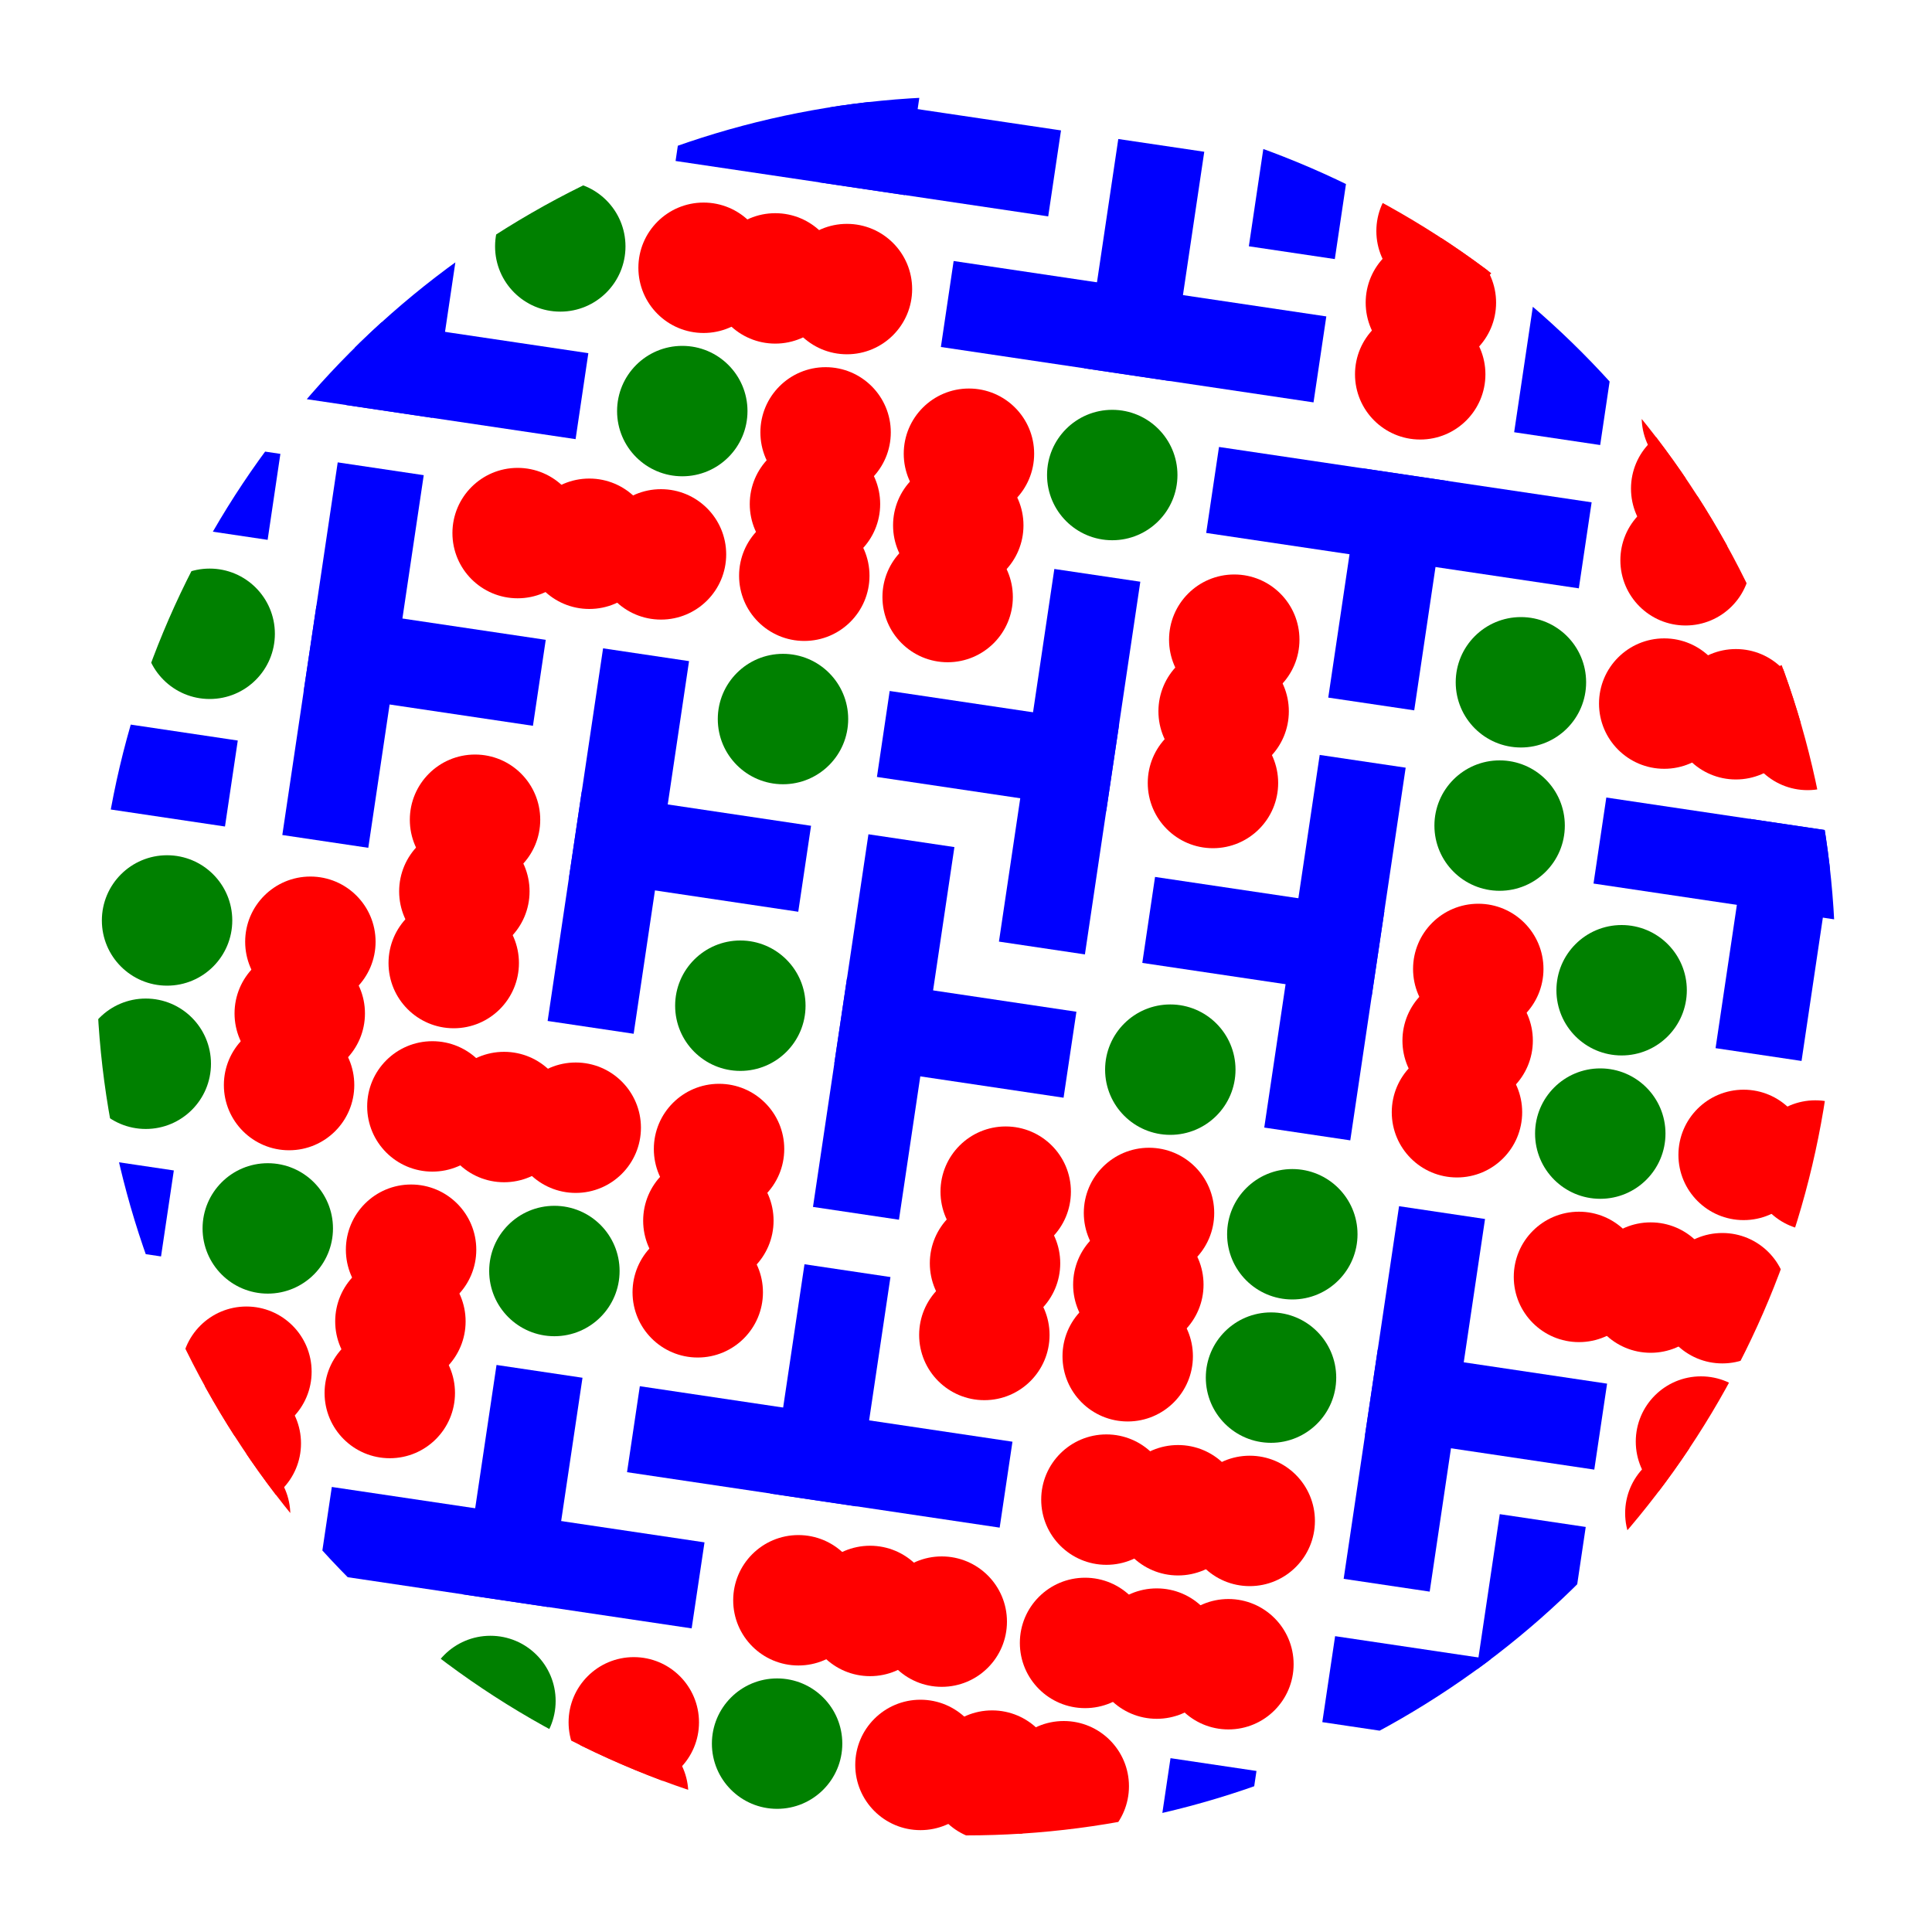 <svg xmlns="http://www.w3.org/2000/svg" width="400" height="400"><defs><clipPath id="a"><circle cx="200" cy="200" r="180"/></clipPath></defs><g clip-path="url(#a)"><circle cx="310.48" cy="170.93" r="13.5" fill="green"/><circle cx="233.48" cy="280.8" r="13.5" fill="red"/><circle cx="235.68" cy="265.97" r="13.5" fill="red"/><circle cx="237.89" cy="251.13" r="13.5" fill="red"/><circle cx="301.65" cy="230.28" r="13.5" fill="red"/><circle cx="303.86" cy="215.45" r="13.5" fill="red"/><circle cx="306.06" cy="200.61" r="13.5" fill="red"/><circle cx="89.52" cy="229.07" r="13.5" fill="red"/><circle cx="104.36" cy="231.27" r="13.5" fill="red"/><circle cx="119.2" cy="233.48" r="13.5" fill="red"/><circle cx="166.52" cy="119.2" r="13.5" fill="red"/><circle cx="168.73" cy="104.36" r="13.5" fill="red"/><circle cx="170.93" cy="89.52" r="13.5" fill="red"/><path fill="#00f" d="M261.75 233.45l11.48-77.15 17.8 2.64-11.47 77.16z"/><path fill="#00f" d="M236.5 199.36l2.64-17.8 47.48 7.06-2.65 17.8zM331.3 92.14l11.47-77.15-17.8-2.65-11.48 77.15z"/><circle cx="145.67" cy="55.44" r="13.5" fill="red"/><circle cx="160.51" cy="57.64" r="13.5" fill="red"/><circle cx="175.35" cy="59.85" r="13.5" fill="red"/><circle cx="114.78" cy="263.15" r="13.5" fill="green"/><path fill="#00f" d="M353.57 350.22l-77.15-11.47-2.65 17.8 77.16 11.48z"/><path fill="#00f" d="M328.31 316.14l-17.8-2.65-7.06 47.48 17.8 2.65zM296 329.53l11.46-77.15-17.8-2.65-11.47 77.15z"/><path fill="#00f" d="M330.08 304.27l2.65-17.8-47.48-7.07-2.65 17.8z"/><circle cx="361" cy="239.11" r="13.5" fill="red"/><circle cx="375.84" cy="241.31" r="13.5" fill="red"/><circle cx="64.26" cy="194.98" r="13.5" fill="red"/><circle cx="62.06" cy="209.82" r="13.5" fill="red"/><circle cx="59.85" cy="224.65" r="13.5" fill="red"/><path fill="#00f" d="M329.92 182.93l77.16 11.47 2.64-17.8-77.15-11.48z"/><path fill="#00f" d="M355.19 217.01l17.8 2.65 7.06-47.48-17.8-2.65zM326.88 121.81l-77.15-11.47 2.65-17.8L329.53 104z"/><path fill="#00f" d="M292.8 147.07l-17.8-2.64 7.05-47.48 17.8 2.65zM142.5 15.54L219.67 27l-2.65 17.8-77.15-11.47z"/><path fill="#00f" d="M176.6-9.72l17.8 2.64-7.06 47.48-17.8-2.65z"/><circle cx="263.15" cy="285.22" r="13.5" fill="green"/><circle cx="101.54" cy="352.17" r="13.5" fill="green"/><path fill="#00f" d="M87.73 98.38l-11.48 77.15-17.8-2.65 11.47-77.15z"/><path fill="#00f" d="M112.99 132.47l-2.65 17.8-47.48-7.06 2.65-17.8z"/><circle cx="314.89" cy="141.26" r="13.5" fill="green"/><circle cx="326.91" cy="264.37" r="13.5" fill="red"/><circle cx="341.75" cy="266.58" r="13.5" fill="red"/><circle cx="356.59" cy="268.78" r="13.5" fill="red"/><circle cx="255.54" cy="132.44" r="13.5" fill="red"/><circle cx="253.34" cy="147.27" r="13.5" fill="red"/><circle cx="251.13" cy="162.11" r="13.5" fill="red"/><circle cx="224.65" cy="340.15" r="13.5" fill="red"/><circle cx="239.49" cy="342.36" r="13.5" fill="red"/><circle cx="254.33" cy="344.56" r="13.5" fill="red"/><path fill="#00f" d="M145.86 319.33L68.7 307.86l-2.65 17.8 77.15 11.48z"/><path fill="#00f" d="M120.6 285.25l-17.8-2.65-7.07 47.48 17.8 2.65zM206.82 194.95l11.47-77.15 17.8 2.64-11.47 77.16z"/><path fill="#00f" d="M181.56 160.86l2.64-17.8 47.48 7.06-2.65 17.8z"/><circle cx="374.24" cy="150.09" r="13.5" fill="red"/><circle cx="359.4" cy="147.88" r="13.5" fill="red"/><circle cx="344.56" cy="145.67" r="13.5" fill="red"/><path fill="#00f" d="M-41.16 230.86l77.15 11.47-2.65 17.8-77.15-11.46zM248.67 443.81l11.47-77.15-17.8-2.65-11.48 77.15zM131.19 214.03l11.47-77.15-17.8-2.65-11.48 77.15z"/><path fill="#00f" d="M165.27 188.77l2.65-17.8-47.48-7.07-2.64 17.8zM121.81 73.12L44.66 61.65l-2.65 17.8 77.16 11.47z"/><path fill="#00f" d="M96.55 39.03l-17.8-2.65-7.06 47.48 17.8 2.65z"/><circle cx="160.89" cy="361" r="13.5" fill="green"/><circle cx="294.04" cy="77.5" r="13.5" fill="red"/><circle cx="296.25" cy="62.66" r="13.5" fill="red"/><circle cx="298.46" cy="47.83" r="13.5" fill="red"/><circle cx="30.18" cy="220.24" r="13.5" fill="green"/><path fill="#00f" d="M186.12 252.53l11.48-77.15-17.8-2.65-11.48 77.15z"/><path fill="#00f" d="M220.2 227.27l2.66-17.8-47.48-7.07-2.65 17.8z"/><circle cx="229.07" cy="310.48" r="13.5" fill="red"/><circle cx="243.9" cy="312.68" r="13.5" fill="red"/><circle cx="258.74" cy="314.89" r="13.5" fill="red"/><path fill="#00f" d="M276.36 53.64l-17.8-2.65 7.06-47.48 17.8 2.65zM274.6 65.51l-77.16-11.47-2.64 17.8 77.15 11.47z"/><path fill="#00f" d="M249.33 31.42l-17.8-2.64-7.06 47.47 17.8 2.65zM209.62 298.49L132.47 287l-2.65 17.8 77.15 11.48z"/><path fill="#00f" d="M184.36 264.4l-17.8-2.65-7.07 47.48 17.8 2.65zM46.58 171.12l2.65-17.8-47.48-7.07-2.65 17.8z"/><circle cx="80.7" cy="288.41" r="13.5" fill="red"/><circle cx="82.9" cy="273.58" r="13.5" fill="red"/><circle cx="85.11" cy="258.74" r="13.5" fill="red"/><path fill="#00f" d="M58.05 93.97L-19.1 82.49l-2.65 17.8 77.16 11.48z"/><circle cx="352.17" cy="298.46" r="13.5" fill="red"/><circle cx="349.97" cy="313.29" r="13.5" fill="red"/><circle cx="220.24" cy="369.82" r="13.5" fill="red"/><circle cx="205.4" cy="367.62" r="13.5" fill="red"/><circle cx="190.57" cy="365.41" r="13.5" fill="red"/><circle cx="196.2" cy="123.61" r="13.5" fill="red"/><circle cx="198.4" cy="108.77" r="13.5" fill="red"/><circle cx="200.61" cy="93.94" r="13.5" fill="red"/><circle cx="331.32" cy="234.7" r="13.5" fill="green"/><circle cx="98.35" cy="169.72" r="13.5" fill="red"/><circle cx="96.14" cy="184.55" r="13.5" fill="red"/><circle cx="93.94" cy="199.39" r="13.5" fill="red"/><circle cx="165.3" cy="331.32" r="13.5" fill="red"/><circle cx="180.14" cy="333.53" r="13.5" fill="red"/><circle cx="194.98" cy="335.74" r="13.5" fill="red"/><circle cx="144.46" cy="267.56" r="13.5" fill="red"/><circle cx="146.66" cy="252.73" r="13.5" fill="red"/><circle cx="148.87" cy="237.89" r="13.5" fill="red"/><circle cx="208.22" cy="246.72" r="13.5" fill="red"/><circle cx="206.01" cy="261.55" r="13.5" fill="red"/><circle cx="203.8" cy="276.39" r="13.5" fill="red"/><circle cx="136.85" cy="114.78" r="13.5" fill="red"/><circle cx="122.01" cy="112.58" r="13.5" fill="red"/><circle cx="107.17" cy="110.37" r="13.5" fill="red"/><circle cx="348.98" cy="116" r="13.5" fill="red"/><circle cx="351.18" cy="101.16" r="13.5" fill="red"/><circle cx="353.39" cy="86.33" r="13.5" fill="red"/><circle cx="46.61" cy="313.67" r="13.5" fill="red"/><circle cx="48.82" cy="298.84" r="13.5" fill="red"/><circle cx="51.02" cy="284" r="13.5" fill="red"/><circle cx="335.74" cy="205.02" r="13.5" fill="green"/><circle cx="116" cy="51.02" r="13.5" fill="green"/><circle cx="267.56" cy="255.54" r="13.5" fill="green"/><circle cx="131.22" cy="356.59" r="13.5" fill="red"/><circle cx="129.01" cy="371.42" r="13.5" fill="red"/><circle cx="242.3" cy="221.46" r="13.5" fill="green"/><circle cx="230.28" cy="98.35" r="13.5" fill="green"/><circle cx="162.11" cy="148.87" r="13.5" fill="green"/><circle cx="141.26" cy="85.11" r="13.5" fill="green"/><circle cx="153.28" cy="208.22" r="13.5" fill="green"/><circle cx="55.44" cy="254.33" r="13.5" fill="green"/><circle cx="34.59" cy="190.57" r="13.5" fill="green"/><circle cx="43.41" cy="131.22" r="13.5" fill="green"/></g></svg>
